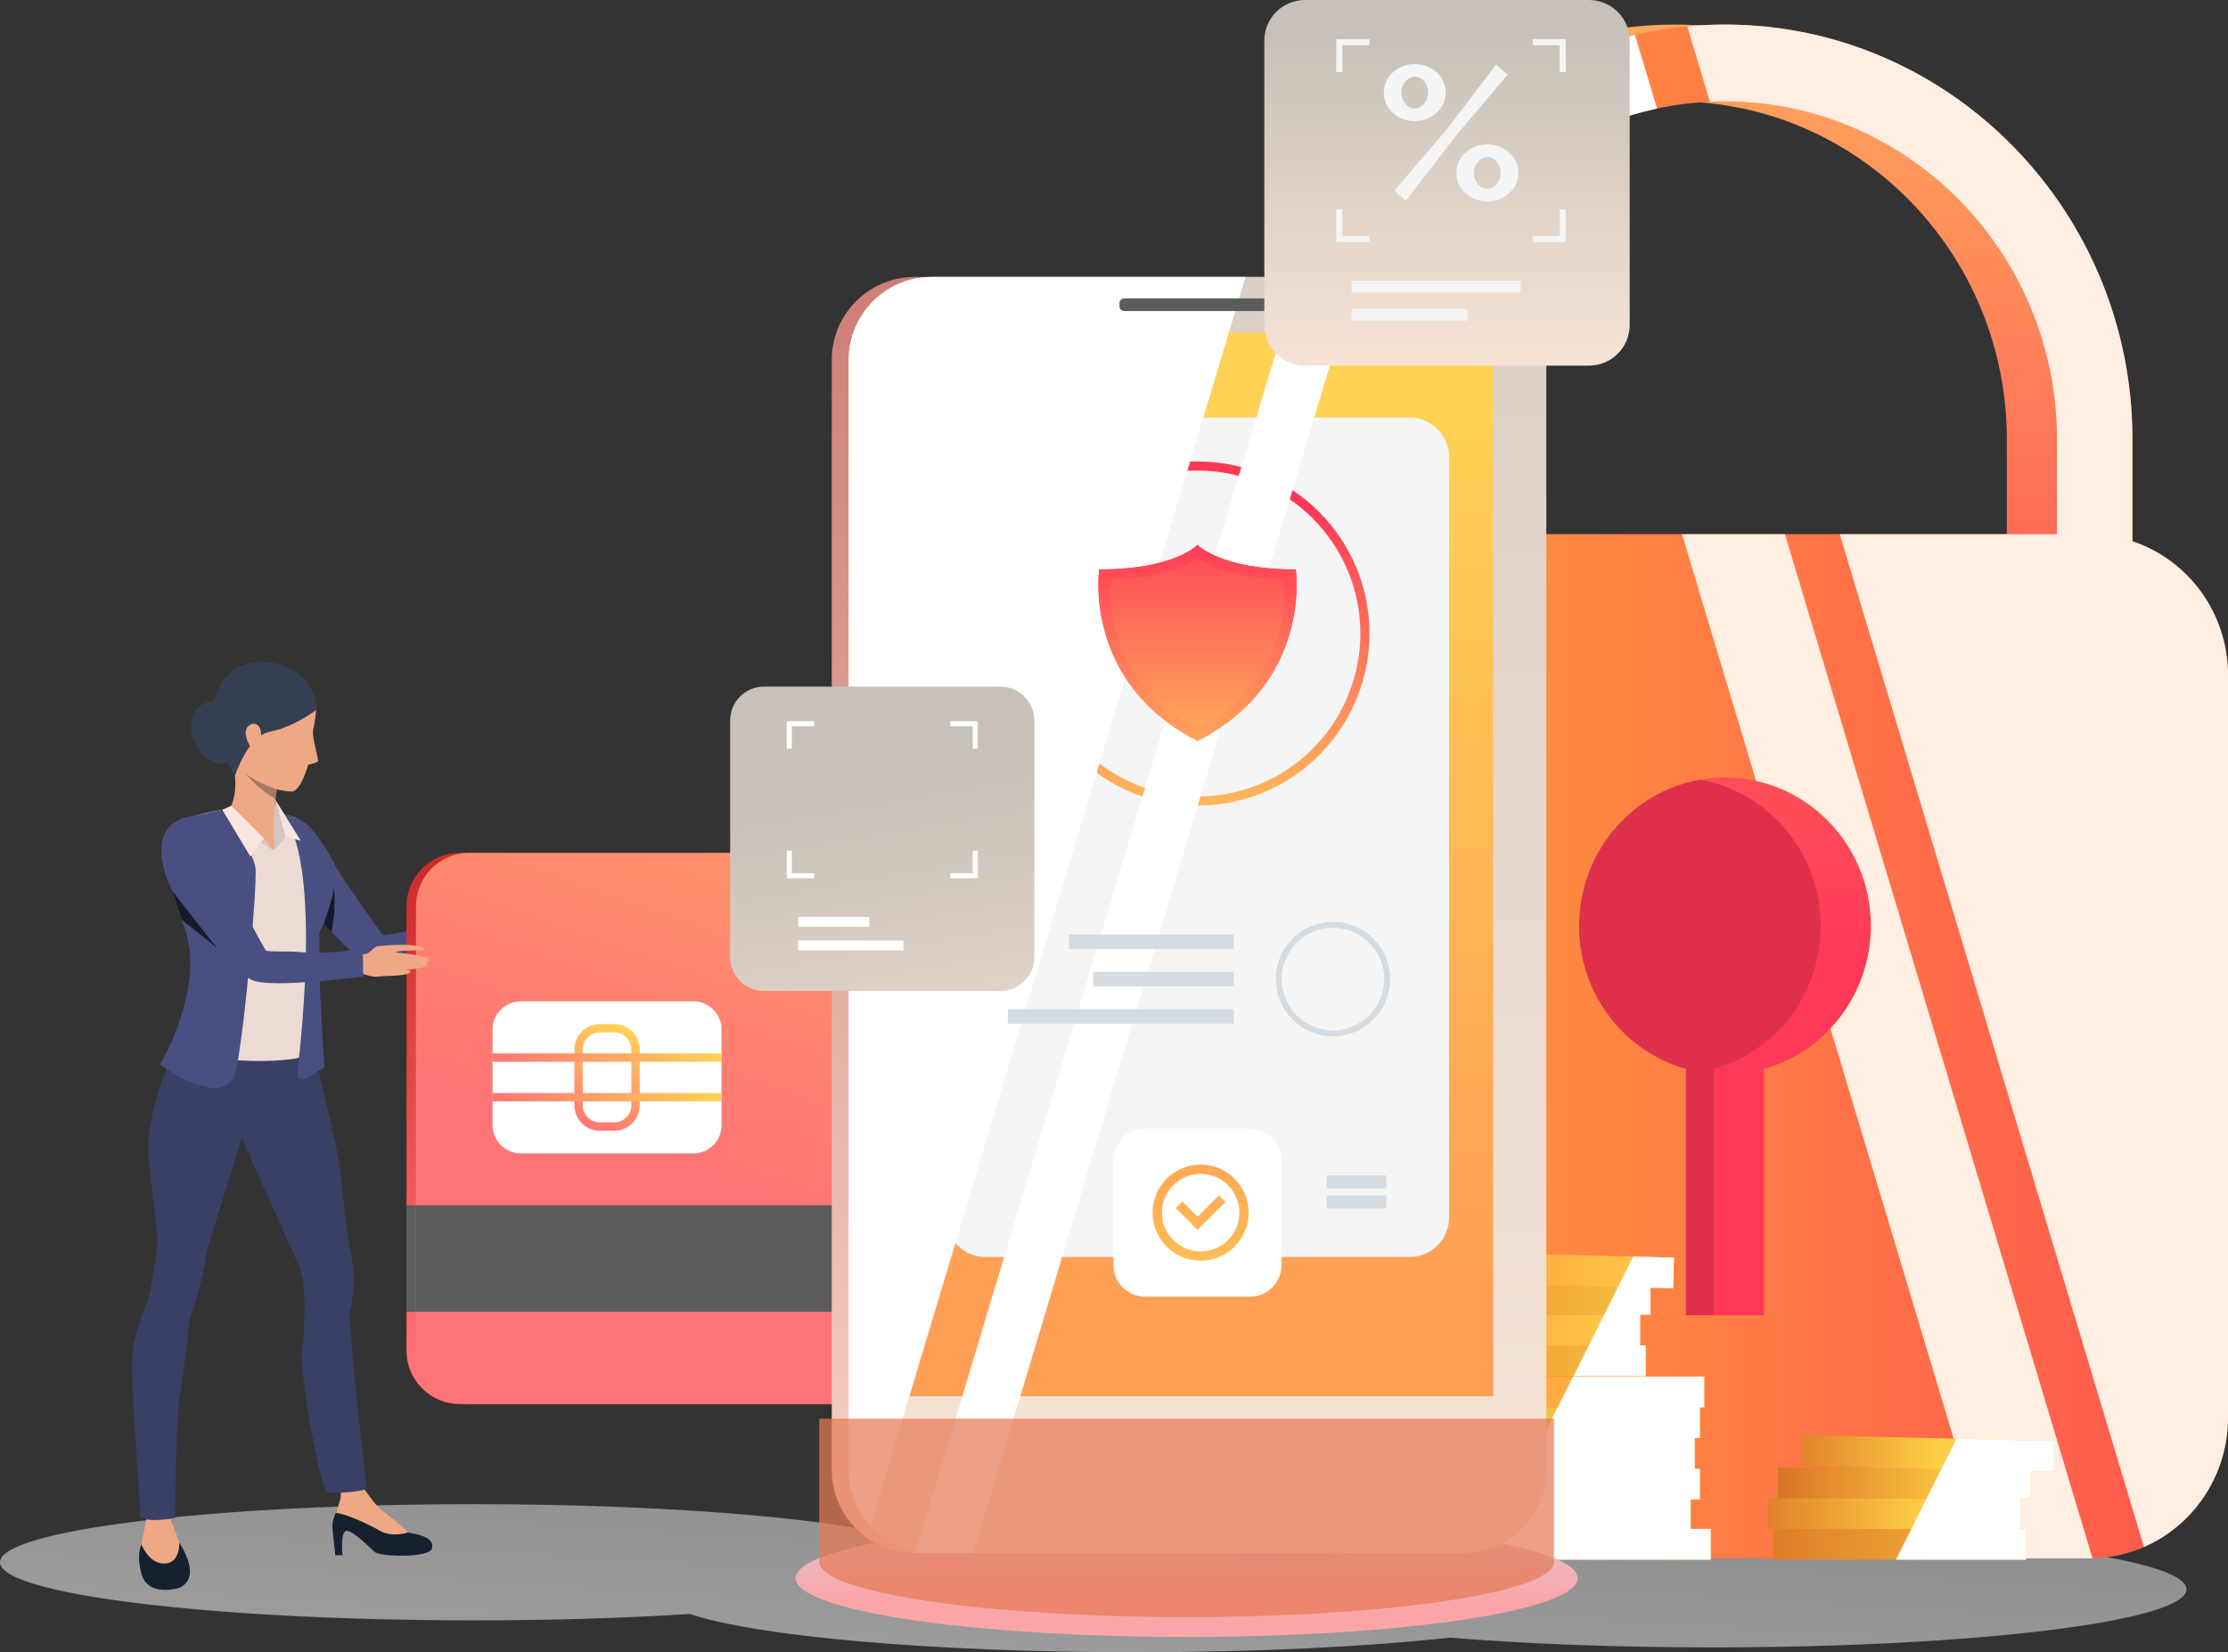 <svg width="151" height="112" viewBox="0 0 151 112" fill="none" xmlns="http://www.w3.org/2000/svg">
<rect x="0" y="0" width="151" height="112" fill="#333333" stroke="none"/>
<path d="M32.746 63.911C32.746 63.911 26.767 65.842 25.387 65.502C24.657 65.321 23.517 64.286 22.457 63.169C22.281 62.984 22.108 62.797 21.939 62.612C20.77 61.325 19.815 60.098 19.815 60.098C19.815 60.098 16.919 56.701 19.243 55.187C19.243 55.187 20.268 55.284 21.043 56.115C21.818 56.945 22.545 58.27 22.747 58.713C22.95 59.156 25.794 63.262 25.942 63.355C26.09 63.447 27.332 63.12 28.329 63.037C29.954 62.902 32.385 62.073 32.385 62.073L32.746 63.91L32.746 63.911Z" fill="#494F80"/>
<path d="M116.065 103.794C107.894 103.794 100.438 104.168 94.769 104.784C89.674 104.367 83.553 104.124 76.969 104.124C71.693 104.124 66.715 104.28 62.323 104.556C57.844 103.042 46.013 101.961 32.12 101.961C14.381 101.961 -0 103.725 -0 105.899C-0 108.074 14.381 109.837 32.12 109.837C37.396 109.837 42.375 109.681 46.766 109.405C51.245 110.918 63.077 111.999 76.969 111.999C85.14 111.999 92.597 111.625 98.266 111.009C103.361 111.426 109.481 111.669 116.065 111.669C133.805 111.669 148.186 109.906 148.186 107.731C148.186 105.557 133.805 103.794 116.065 103.794Z" fill="url(#paint0_linear_923_10379)"/>
<path d="M138.423 42.211H95.503V99.526H138.423V42.211Z" fill="url(#paint1_linear_923_10379)"/>
<path d="M141.125 36.692V29.781C141.125 14.279 128.737 1.667 113.511 1.667C98.284 1.667 85.896 14.279 85.896 29.781V36.692C82.138 37.941 79.419 41.535 79.419 45.779V96.076C79.419 101.355 83.623 105.636 88.81 105.636H138.213C143.399 105.636 147.603 101.355 147.603 96.076V45.779C147.603 41.535 144.885 37.941 141.126 36.692H141.125ZM113.511 6.873C125.918 6.873 136.012 17.149 136.012 29.781V36.217H91.01V29.781C91.01 17.149 101.103 6.873 113.511 6.873ZM116.153 72.461V89.149H110.869V72.461C106.693 71.283 103.624 67.396 103.624 62.77C103.624 57.211 108.051 52.705 113.511 52.705C118.972 52.705 123.398 57.211 123.398 62.77C123.398 67.396 120.329 71.283 116.154 72.461H116.153Z" fill="url(#paint2_linear_923_10379)"/>
<path d="M144.523 36.693V29.781C144.523 14.279 132.135 1.666 116.908 1.666C116.046 1.666 115.193 1.707 114.35 1.785C113.144 1.899 111.962 2.092 110.805 2.359C108.598 2.866 106.492 3.646 104.52 4.657C95.496 9.287 89.292 18.81 89.292 29.781V36.693C85.533 37.941 82.815 41.534 82.815 45.779V96.076C82.815 101.356 87.021 105.636 92.206 105.636H141.609C141.679 105.636 141.747 105.636 141.817 105.632C143.053 105.605 144.23 105.335 145.304 104.865C148.653 103.406 151 100.022 151 96.076V45.779C151 41.535 148.282 37.941 144.523 36.694V36.693ZM119.549 72.461V89.15H114.265V72.461C110.09 71.284 107.022 67.398 107.022 62.771C107.022 57.212 111.448 52.705 116.908 52.705C117.631 52.705 118.338 52.783 119.018 52.936C123.465 53.918 126.796 57.948 126.796 62.77C126.796 65.466 125.753 67.91 124.057 69.713C122.843 71.006 121.293 71.968 119.55 72.461L119.549 72.461ZM94.407 36.217V29.782C94.407 21.16 99.11 13.636 106.042 9.727C107.973 8.639 110.079 7.83 112.305 7.357C113.468 7.108 114.663 6.953 115.885 6.9C116.223 6.883 116.566 6.875 116.908 6.875C129.316 6.875 139.408 17.151 139.408 29.783V36.218H94.407V36.217Z" fill="url(#paint3_linear_923_10379)"/>
<g style="mix-blend-mode:soft-light">
<path d="M151 45.779V96.076C151 100.021 148.653 103.406 145.304 104.864L124.69 36.216H139.409V29.781C139.409 17.149 129.316 6.873 116.908 6.873C116.566 6.873 116.224 6.881 115.886 6.898L114.351 1.784C115.194 1.706 116.047 1.665 116.908 1.665C132.136 1.665 144.524 14.278 144.524 29.781V36.693C148.282 37.941 151.001 41.533 151.001 45.778L151 45.779Z" fill="#FFEFE3"/>
</g>
<g style="mix-blend-mode:soft-light">
<path d="M110.805 2.359L112.306 7.357C110.08 7.829 107.974 8.638 106.042 9.727L104.519 4.657C106.492 3.647 108.597 2.867 110.805 2.359L110.805 2.359Z" fill="white"/>
</g>
<g style="mix-blend-mode:soft-light">
<path d="M141.817 105.632C141.747 105.636 141.679 105.636 141.609 105.636H134.845L124.057 69.713C125.753 67.911 126.796 65.466 126.796 62.77C126.796 57.948 123.466 53.917 119.018 52.936L113.998 36.216H120.974L141.818 105.632H141.817Z" fill="#FFEFE3"/>
</g>
<path d="M114.584 101.643H97.444V103.726H114.584V101.643Z" fill="url(#paint4_linear_923_10379)"/>
<path d="M115.209 99.561H98.069V101.644H115.209V99.561Z" fill="url(#paint5_linear_923_10379)"/>
<path d="M114.86 97.478H97.72V99.561H114.86V97.478Z" fill="url(#paint6_linear_923_10379)"/>
<path d="M115.209 95.395H98.069V97.478H115.209V95.395Z" fill="url(#paint7_linear_923_10379)"/>
<path d="M115.503 93.312H98.363V95.395H115.503V93.312Z" fill="url(#paint8_linear_923_10379)"/>
<path d="M115.943 103.64H98.801V105.723H115.943V103.64Z" fill="url(#paint9_linear_923_10379)"/>
<path d="M111.532 91.2H94.392V93.283H111.532V91.2Z" fill="url(#paint10_linear_923_10379)"/>
<path d="M111.151 89.117H94.009V91.2H111.151V89.117Z" fill="url(#paint11_linear_923_10379)"/>
<path d="M111.85 87.034H94.71V89.117H111.85V87.034Z" fill="url(#paint12_linear_923_10379)"/>
<path d="M113.442 85.245L113.393 87.327L111.85 87.291L109.649 87.238L101.211 87.034L96.255 86.916L96.307 84.834L110.677 85.178L113.442 85.245Z" fill="url(#paint13_linear_923_10379)"/>
<g style="mix-blend-mode:soft-light">
<path d="M115.943 103.64V105.723H100.407L101.447 103.64L102.446 101.643L103.262 100.011L103.487 99.561L104.528 97.478L105.571 95.395L106.059 94.419L106.613 93.312H115.504V95.395H115.209V97.478H114.86V99.561H115.209V101.643H114.585V103.64H115.943Z" fill="white"/>
</g>
<path opacity="0.95" d="M106.923 106.981C106.923 109.179 95.058 110.961 80.423 110.961C65.787 110.961 53.923 109.179 53.923 106.981C53.923 104.782 65.787 103.001 80.423 103.001C95.058 103.001 106.923 104.782 106.923 106.981Z" fill="url(#paint14_linear_923_10379)"/>
<path d="M87.502 61.422V91.561C87.502 93.556 85.886 95.172 83.893 95.172H31.161C29.167 95.172 27.552 93.556 27.552 91.561V61.422C27.552 59.429 29.168 57.812 31.161 57.812H83.893C85.887 57.812 87.502 59.429 87.502 61.422Z" fill="url(#paint15_linear_923_10379)"/>
<path d="M87.501 81.7H27.553V88.922H87.501V81.7Z" fill="#5C5C5C"/>
<path d="M46.363 67.879H34.648C33.598 67.879 32.746 68.731 32.746 69.782V76.278C32.746 77.329 33.598 78.181 34.648 78.181H46.363C47.413 78.181 48.264 77.329 48.264 76.278V69.782C48.264 68.731 47.413 67.879 46.363 67.879Z" fill="white"/>
<path d="M83.894 76.492H62.431V78.181H83.894V76.492Z" fill="url(#paint16_linear_923_10379)"/>
<path d="M83.894 73.622H62.431V75.311H83.894V73.622Z" fill="url(#paint17_linear_923_10379)"/>
<path d="M88.14 61.421V91.561C88.14 93.556 86.524 95.172 84.531 95.172H31.798C29.805 95.172 28.19 93.556 28.19 91.561V61.421C28.19 59.429 29.805 57.812 31.798 57.812H84.531C86.524 57.812 88.139 59.429 88.139 61.421H88.14Z" fill="url(#paint18_linear_923_10379)"/>
<path d="M88.139 81.7H28.19V88.922H88.139V81.7Z" fill="#5C5C5C"/>
<path d="M47 67.879H35.285C34.235 67.879 33.384 68.731 33.384 69.782V76.278C33.384 77.329 34.235 78.181 35.285 78.181H47C48.05 78.181 48.902 77.329 48.902 76.278V69.782C48.902 68.731 48.05 67.879 47 67.879Z" fill="white"/>
<path d="M84.531 76.492H63.068V78.181H84.531V76.492Z" fill="url(#paint19_linear_923_10379)"/>
<path d="M84.531 73.622H63.068V75.311H84.531V73.622Z" fill="url(#paint20_linear_923_10379)"/>
<path d="M41.637 76.644H40.649C39.7 76.644 38.928 75.871 38.928 74.921V71.139C38.928 70.189 39.7 69.417 40.649 69.417H41.637C42.585 69.417 43.357 70.189 43.357 71.139V74.921C43.357 75.871 42.585 76.644 41.637 76.644ZM40.649 69.984C40.012 69.984 39.495 70.502 39.495 71.139V74.921C39.495 75.559 40.013 76.077 40.649 76.077H41.637C42.273 76.077 42.791 75.558 42.791 74.921V71.139C42.791 70.502 42.273 69.984 41.637 69.984H40.649Z" fill="url(#paint21_linear_923_10379)"/>
<path d="M48.902 71.406H33.384V71.973H48.902V71.406Z" fill="url(#paint22_linear_923_10379)"/>
<path d="M48.902 74.089H33.384V74.656H48.902V74.089Z" fill="url(#paint23_linear_923_10379)"/>
<g style="mix-blend-mode:soft-light">
<path d="M88.14 61.421V91.561C88.14 93.556 86.524 95.172 84.531 95.172H58.035L69.808 57.811H84.532C86.526 57.811 88.14 59.428 88.14 61.421L88.14 61.421Z" fill="white"/>
</g>
<path d="M103.656 24.395V99.65C103.656 102.753 101.142 105.269 98.04 105.269H61.989C60.348 105.269 58.872 104.565 57.846 103.442C56.931 102.44 56.373 101.113 56.373 99.65V24.395C56.373 21.289 58.889 18.774 61.989 18.774H98.04C101.142 18.774 103.656 21.289 103.656 24.395Z" fill="url(#paint24_linear_923_10379)"/>
<path d="M104.801 24.395V99.65C104.801 102.753 102.288 105.269 99.185 105.269H63.135C61.494 105.269 60.018 104.565 58.991 103.442C58.076 102.44 57.519 101.113 57.519 99.65V24.395C57.519 21.289 60.035 18.774 63.135 18.774H99.185C102.288 18.774 104.801 21.289 104.801 24.395Z" fill="url(#paint25_linear_923_10379)"/>
<path d="M101.205 22.545H61.115V94.642H101.205V22.545Z" fill="url(#paint26_linear_923_10379)"/>
<g style="mix-blend-mode:hard-light">
<path d="M66.784 28.305H95.537C97.013 28.305 98.211 29.504 98.211 30.981V82.528C98.211 84.004 97.013 85.204 95.537 85.204H66.784C65.309 85.204 64.111 84.004 64.111 82.528V30.981C64.111 29.504 65.309 28.305 66.784 28.305Z" fill="#F5F5F5"/>
</g>
<path d="M81.161 54.606C79.481 54.606 77.86 54.257 76.345 53.567C72.192 51.677 69.508 47.508 69.508 42.943C69.508 36.512 74.735 31.28 81.161 31.28C87.586 31.28 92.814 36.512 92.814 42.943C92.814 47.508 90.131 51.677 85.977 53.567C84.462 54.256 82.842 54.606 81.161 54.606ZM81.161 31.896C75.075 31.896 70.123 36.852 70.123 42.943C70.123 47.267 72.665 51.217 76.599 53.006C78.034 53.66 79.569 53.99 81.161 53.99C82.753 53.99 84.287 53.66 85.722 53.006C89.656 51.217 92.198 47.267 92.198 42.943C92.198 36.852 87.247 31.896 81.161 31.896Z" fill="url(#paint27_linear_923_10379)"/>
<path d="M84.706 76.5H77.615C76.428 76.5 75.465 77.463 75.465 78.651V85.749C75.465 86.937 76.428 87.9 77.615 87.9H84.706C85.893 87.9 86.856 86.937 86.856 85.749V78.651C86.856 77.463 85.893 76.5 84.706 76.5Z" fill="white"/>
<path d="M81.372 85.458C79.577 85.458 78.117 83.996 78.117 82.2C78.117 80.404 79.577 78.942 81.372 78.942C83.167 78.942 84.627 80.404 84.627 82.2C84.627 83.996 83.167 85.458 81.372 85.458ZM81.372 79.572C79.924 79.572 78.747 80.751 78.747 82.2C78.747 83.648 79.924 84.827 81.372 84.827C82.82 84.827 83.997 83.648 83.997 82.2C83.997 80.751 82.82 79.572 81.372 79.572Z" fill="url(#paint28_linear_923_10379)"/>
<path d="M81.164 83.371L79.685 81.89L80.131 81.445L81.164 82.479L82.613 81.029L83.058 81.475L81.164 83.371Z" fill="url(#paint29_linear_923_10379)"/>
<g style="mix-blend-mode:soft-light">
<path d="M84.416 18.774L58.991 103.441C58.076 102.44 57.519 101.112 57.519 99.649V24.395C57.519 21.289 60.035 18.774 63.135 18.774H84.416Z" fill="white"/>
</g>
<g style="mix-blend-mode:soft-light">
<path d="M65.962 105.268L91.935 18.774H88.005L62.032 105.268H65.962Z" fill="white"/>
</g>
<path d="M86.096 42.967L78.191 38.398V47.534L86.096 42.967Z" fill="url(#paint30_linear_923_10379)"/>
<path d="M93.955 79.678H89.917V80.562H93.955V79.678Z" fill="#D4DBE1"/>
<path d="M93.955 81.033H89.917V81.917H93.955V81.033Z" fill="#D4DBE1"/>
<path d="M90.339 70.246C88.203 70.246 86.466 68.506 86.466 66.369C86.466 64.232 88.204 62.492 90.339 62.492C92.475 62.492 94.213 64.232 94.213 66.369C94.213 68.506 92.475 70.246 90.339 70.246ZM90.339 62.888C88.422 62.888 86.862 64.45 86.862 66.369C86.862 68.288 88.422 69.85 90.339 69.85C92.257 69.85 93.817 68.288 93.817 66.369C93.817 64.45 92.257 62.888 90.339 62.888Z" fill="#D4DBE1"/>
<path d="M83.612 63.346H72.445V64.328H83.612V63.346Z" fill="#D4DBE1"/>
<path d="M83.612 65.878H74.093V66.86H83.612V65.878Z" fill="#D4DBE1"/>
<path d="M83.612 68.409H68.306V69.392H83.612V68.409Z" fill="#D4DBE1"/>
<path d="M81.161 50.227C73.367 46.244 74.499 38.602 74.499 38.602C79.618 38.602 81.161 36.932 81.161 36.932C81.161 36.932 82.702 38.602 87.822 38.602C87.822 38.602 88.955 46.244 81.161 50.227Z" fill="url(#paint31_linear_923_10379)"/>
<path d="M87.822 38.602C82.701 38.602 81.16 36.932 81.16 36.932C81.16 36.932 79.618 38.602 74.499 38.602C74.499 38.602 73.366 46.244 81.16 50.227C88.954 46.244 87.822 38.602 87.822 38.602ZM81.16 49.395C74.342 45.91 75.333 39.225 75.333 39.225C79.811 39.225 81.16 37.765 81.16 37.765C81.16 37.765 82.509 39.225 86.987 39.225C86.987 39.225 87.979 45.911 81.16 49.395Z" fill="url(#paint32_linear_923_10379)"/>
<path opacity="0.72" d="M55.524 96.166V105.873C55.524 107.938 66.672 109.612 80.423 109.612C94.174 109.612 105.321 107.938 105.321 105.873V96.166H55.525H55.524Z" fill="url(#paint33_linear_923_10379)"/>
<path d="M67.809 67.174H51.779C50.514 67.174 49.486 66.145 49.486 64.878V48.835C49.486 47.569 50.514 46.54 51.779 46.54H67.809C69.075 46.54 70.103 47.569 70.103 48.835V64.879C70.103 66.146 69.075 67.174 67.809 67.174V67.174Z" fill="url(#paint34_linear_923_10379)"/>
<path d="M58.91 62.157H54.094V62.822H58.91V62.157Z" fill="white"/>
<path d="M61.225 63.752H54.094V64.417H61.225V63.752Z" fill="white"/>
<path d="M55.182 59.532H53.321V57.671H53.664V59.189H55.182V59.532Z" fill="white"/>
<path d="M66.268 59.532H64.407V59.189H65.925V57.671H66.268V59.532Z" fill="white"/>
<path d="M53.664 50.75H53.321V48.888H55.182V49.232H53.664V50.75Z" fill="white"/>
<path d="M66.268 50.75H65.925V49.232H64.407V48.888H66.268V50.75Z" fill="white"/>
<g style="mix-blend-mode:soft-light">
<path d="M111.543 93.282H106.639L107.679 91.2L108.715 89.125L108.72 89.117L108.865 88.828L109.66 87.238L109.761 87.034L110.689 85.178L113.454 85.245L113.404 87.327L111.862 87.291V89.117H111.163V91.2H111.543V93.282Z" fill="white"/>
</g>
<path d="M88.083 20.227H76.198C76.017 20.227 75.87 20.374 75.87 20.555V20.756C75.87 20.937 76.017 21.084 76.198 21.084H88.083C88.264 21.084 88.411 20.937 88.411 20.756V20.555C88.411 20.374 88.264 20.227 88.083 20.227Z" fill="#5C5C5C"/>
<path d="M24.528 100.776C24.528 100.776 25.288 102.138 25.74 102.414C26.303 102.758 27.396 103.861 27.778 103.912C28.16 103.963 29.532 104.206 29.267 104.981C29.05 105.617 25.777 105.526 25.408 105.208C25.039 104.889 23.935 103.746 23.489 103.772C23.044 103.797 23.209 105.42 23.209 105.42H22.725C22.725 105.42 22.556 103.841 22.535 103.57C22.475 102.766 23.048 102.175 23.073 101.716C23.099 101.257 23.125 100.916 23.125 100.916L24.527 100.776H24.528Z" fill="#16202E"/>
<path d="M27.668 103.875C27.668 103.875 26.59 104.249 25.759 103.771C24.929 103.293 23.334 102.568 22.771 102.562C22.771 102.562 23.079 101.621 23.085 101.517C23.091 101.411 23.125 100.916 23.125 100.916L24.519 100.692C24.519 100.692 25.422 102.021 25.82 102.333C26.219 102.645 27.239 103.426 27.668 103.875V103.875Z" fill="#EEA886"/>
<path d="M11.373 102.058C11.373 102.058 11.508 103 11.655 103.257C11.802 103.515 12.205 104.824 12.389 105.069C12.572 105.314 12.976 107.15 12.389 107.371C11.802 107.591 10.42 107.958 9.955 107.223C9.49 106.489 9.429 105.755 9.502 105.191C9.576 104.628 10.133 102.043 10.126 101.788C10.118 101.532 11.374 102.057 11.374 102.057L11.373 102.058Z" fill="#EEA886"/>
<path d="M12.154 104.561C12.154 104.561 12.217 105.988 11.141 105.988C10.064 105.988 9.588 104.69 9.588 104.69C9.588 104.69 9.221 105.327 9.588 106.686C9.955 108.044 11.483 107.763 11.826 107.714C12.168 107.665 13.792 107.235 12.154 104.561Z" fill="#16202E"/>
<path d="M13.149 69.553C13.149 69.553 11.757 71.329 11.267 72.502C10.775 73.677 9.957 76.25 10.066 78.243C10.175 80.237 10.83 83.977 10.639 84.824C10.448 85.671 10.257 87.418 10.053 88.019C9.848 88.62 9.03 90.367 8.947 92.17C8.865 93.972 9.53 101.877 9.476 102.614C9.421 103.351 11.859 102.9 11.859 102.9C11.859 102.9 11.921 95.774 12.194 94.545C12.467 93.316 12.794 89.138 13.04 88.838C13.285 88.538 13.974 85.37 14.019 84.853C14.062 84.352 16.98 75.692 17.144 74.217C17.308 72.743 20.962 69.553 20.962 69.553C20.962 69.553 17.377 68.181 13.149 69.553V69.553Z" fill="#3A3F66"/>
<path d="M22.214 101.167C21.696 101.085 20.307 93.099 20.471 91.678C20.634 90.258 20.798 87.231 20.334 86.001C20.03 85.193 18.129 81.083 16.849 78.199C16.669 77.791 16.501 77.409 16.351 77.063C15.945 76.124 15.677 75.459 15.669 75.322C15.642 74.776 13.863 65.369 20.891 69.553C20.891 69.553 20.962 70.297 21.044 70.571C21.126 70.844 23.009 77.807 23.199 80.483C23.391 83.158 23.882 85.428 23.963 86.001C24.045 86.572 23.882 88.483 23.718 88.975C23.554 89.467 24.782 100.564 24.864 100.837C24.946 101.111 22.733 101.249 22.215 101.167H22.214Z" fill="#3A3F66"/>
<path d="M18.134 54.691C18.134 54.691 19.464 55.319 19.926 55.411C20.387 55.503 22.18 57.832 22.494 58.682C22.808 59.532 22.494 60.807 21.848 62.305C21.202 63.803 21.812 64.301 21.516 65.799C21.222 67.296 20.963 70.467 21.019 71.298C21.075 72.13 13.549 72.289 11.831 70.774C11.831 70.774 13.557 68.185 13.778 67.816C14 67.446 13.815 65.431 13.611 64.914C13.408 64.397 11.968 60.122 11.968 60.122C11.968 60.122 10.948 56.616 11.947 55.839C12.815 55.164 15.18 54.923 15.605 54.776C16.03 54.628 17.265 54.563 18.133 54.692L18.134 54.691Z" fill="#EDDAD3"/>
<path d="M18.559 57.657L19.367 56.711L18.665 54.218C18.665 54.218 18.43 55.606 18.559 57.658V57.657Z" fill="#D6C5BE"/>
<path d="M18.768 53.155C18.768 53.155 18.503 55.596 18.559 56.391C18.559 56.391 17.177 57.777 15.605 54.774C15.605 54.774 16.266 53.536 15.768 51.849C15.27 50.162 18.768 53.155 18.768 53.155Z" fill="#EEA886"/>
<path d="M18.559 56.391V57.657L16.969 56.468L18.559 56.391Z" fill="#EEA886"/>
<path d="M18.559 57.657L17.899 56.84L15.675 54.622L14.955 55.315L18.559 57.657Z" fill="#D6C5BE"/>
<path d="M16.005 72.498C15.379 75.498 10.849 72.16 10.849 72.16C10.849 72.16 13.787 67.221 12.617 63.272C12.608 63.241 12.599 63.21 12.59 63.179C12.515 62.929 12.441 62.692 12.366 62.467C12.353 62.425 12.34 62.385 12.326 62.345C12.071 61.569 11.863 60.927 11.694 60.4C11.172 58.773 11.021 58.239 11.021 58.239C11.021 58.239 11.245 55.71 12.492 55.433C13.744 55.154 15.069 54.892 15.069 54.892C15.069 54.892 17.233 57.669 17.322 58.917C17.412 60.165 16.631 69.498 16.005 72.499V72.498Z" fill="#494F80"/>
<path d="M22.679 59.257C22.679 59.257 22.82 60.977 21.639 63.236C21.639 63.236 21.664 66.261 21.701 67.315C21.738 68.368 21.989 72.352 21.989 72.352L20.692 73.112C20.431 73.266 20.107 73.053 20.144 72.752C20.51 69.721 21.703 58.219 19.121 55.128L20.271 55.526C20.271 55.526 22.679 58.054 22.679 59.257Z" fill="#494F80"/>
<path d="M19.367 56.71L20.385 56.992L18.665 54.217L19.367 56.71Z" fill="#FAE6DE"/>
<path d="M17.899 56.84L16.969 58.06L15.069 54.891L15.675 54.622L17.899 56.84Z" fill="#FAE6DE"/>
<path d="M17.805 45.274C18.779 45.181 20.965 45.569 21.421 48.139C21.421 48.139 21.376 48.84 21.233 49.397C21.09 49.953 21.657 51.545 21.533 51.631C21.408 51.717 20.884 51.844 20.884 51.844C20.884 51.844 20.399 53.636 19.779 53.65C19.159 53.664 16.793 53.291 15.584 51.148C14.377 49.005 13.875 45.652 17.805 45.274H17.805Z" fill="#EEA886"/>
<path d="M21.421 48.139C21.421 48.139 19.889 49.295 18.328 49.588C16.767 49.881 15.923 52.598 15.923 52.598C15.923 52.598 13.305 48.661 15.118 46.139C16.931 43.617 21.619 45.108 21.42 48.139L21.421 48.139Z" fill="#344052"/>
<path d="M17.672 49.547C17.648 49.243 17.289 48.803 16.809 49.242C16.331 49.682 17.07 51.098 17.471 50.937C17.873 50.776 17.695 49.862 17.672 49.547Z" fill="#EEA886"/>
<path d="M18.772 53.508C18.737 53.697 18.701 53.919 18.671 54.154C17.361 53.407 16.674 52.455 16.674 52.455C17.432 53.078 18.772 53.507 18.772 53.507V53.508Z" fill="#A77860"/>
<path d="M24.493 64.66C24.493 64.66 24.723 64.713 24.898 64.632C25.201 64.49 25.398 64.024 25.852 64.158C26.305 64.291 26.212 65.784 26.038 66.033C25.865 66.282 25.196 66.284 24.289 65.894C23.383 65.504 24.493 64.66 24.493 64.66Z" fill="#EEA886"/>
<path d="M25.691 64.134C25.691 64.134 26.402 64.048 27.202 64.045C27.904 64.042 28.716 64.165 28.77 64.298C28.829 64.446 28.064 64.401 27.367 64.449C26.725 64.493 26.856 64.586 26.856 64.586C26.856 64.586 26.82 64.557 27.525 64.639C28.283 64.727 29.048 64.892 29.093 65.056C29.114 65.136 29.078 65.18 28.796 65.191C28.958 65.217 28.972 65.264 28.965 65.33C28.926 65.672 27.785 65.709 27.332 65.723C27.68 65.713 27.935 65.743 27.768 65.941C27.578 66.169 25.964 66.152 25.384 66.198C24.752 66.249 25.691 64.133 25.691 64.133V64.134Z" fill="#EEA886"/>
<path d="M16.21 49.002C16.689 50.092 16.4 51.273 15.565 51.64C14.729 52.008 13.664 51.422 13.185 50.332C12.707 49.242 12.996 48.061 13.831 47.693C14.667 47.326 15.732 47.911 16.21 49.002Z" fill="#344052"/>
<path d="M12.237 55.526C12.237 55.526 13.476 55.754 14.089 56.711C14.702 57.667 15.329 59.028 15.449 59.501C15.569 59.973 17.893 64.309 18.021 64.427C18.15 64.544 19.431 64.446 20.426 64.543C22.049 64.703 24.589 64.325 24.589 64.325L24.615 66.198C24.615 66.198 18.386 67.022 17.089 66.439C15.504 65.727 11.668 60.365 11.668 60.365C11.668 60.365 9.678 56.597 12.236 55.526L12.237 55.526Z" fill="#494F80"/>
<path d="M14.754 64.291L12.326 62.345C12.071 61.569 11.863 60.927 11.693 60.4C11.693 60.4 14.154 63.626 14.754 64.292L14.754 64.291Z" fill="#171929"/>
<path d="M22.457 63.169C22.281 62.984 22.108 62.797 21.939 62.612C21.939 62.612 22.597 60.861 22.64 60.12C22.64 60.12 22.794 61.776 22.457 63.169Z" fill="#171929"/>
<path d="M107.696 0H88.442C86.921 0 85.688 1.234 85.688 2.757V22.027C85.688 23.549 86.921 24.783 88.442 24.783H107.696C109.217 24.783 110.45 23.549 110.45 22.027V2.757C110.45 1.234 109.217 0 107.696 0Z" fill="url(#paint35_linear_923_10379)"/>
<g style="mix-blend-mode:hard-light">
<path d="M95.884 8.208C95.587 8.208 95.311 8.157 95.057 8.054C94.802 7.952 94.581 7.814 94.395 7.64C94.208 7.466 94.06 7.262 93.949 7.028C93.838 6.794 93.783 6.542 93.783 6.269C93.783 5.997 93.838 5.755 93.949 5.517C94.059 5.279 94.208 5.076 94.395 4.905C94.582 4.735 94.802 4.599 95.057 4.497C95.311 4.395 95.588 4.344 95.884 4.344C96.181 4.344 96.447 4.395 96.706 4.497C96.965 4.599 97.188 4.735 97.374 4.905C97.561 5.075 97.71 5.279 97.82 5.517C97.93 5.755 97.986 6.006 97.986 6.269C97.986 6.533 97.93 6.794 97.82 7.028C97.71 7.262 97.561 7.466 97.374 7.64C97.188 7.814 96.965 7.952 96.706 8.054C96.447 8.157 96.173 8.208 95.884 8.208ZM94.496 12.923L98.087 8.73L101.398 4.371L102.175 5.06L98.698 9.176L95.273 13.611L94.496 12.923ZM95.884 7.353C96.011 7.353 96.128 7.324 96.235 7.264C96.341 7.205 96.436 7.126 96.521 7.028C96.606 6.93 96.671 6.816 96.719 6.684C96.765 6.552 96.789 6.414 96.789 6.269C96.789 5.972 96.7 5.72 96.521 5.511C96.343 5.302 96.13 5.198 95.884 5.198C95.757 5.198 95.641 5.228 95.534 5.288C95.428 5.348 95.332 5.426 95.248 5.524C95.163 5.621 95.097 5.734 95.05 5.861C95.003 5.989 94.98 6.125 94.98 6.269C94.98 6.567 95.069 6.822 95.248 7.034C95.426 7.246 95.638 7.352 95.884 7.352V7.353ZM100.8 13.649C100.502 13.649 100.227 13.598 99.972 13.496C99.718 13.394 99.497 13.258 99.311 13.088C99.124 12.918 98.975 12.717 98.865 12.483C98.754 12.249 98.699 11.997 98.699 11.724C98.699 11.452 98.754 11.2 98.865 10.966C98.975 10.733 99.124 10.529 99.311 10.354C99.497 10.18 99.718 10.042 99.972 9.94C100.227 9.838 100.503 9.787 100.8 9.787C101.097 9.787 101.373 9.838 101.627 9.94C101.882 10.042 102.105 10.18 102.296 10.354C102.487 10.529 102.635 10.732 102.742 10.966C102.848 11.2 102.901 11.453 102.901 11.724C102.901 11.995 102.848 12.249 102.742 12.483C102.636 12.717 102.487 12.918 102.296 13.088C102.105 13.258 101.882 13.394 101.627 13.496C101.373 13.598 101.097 13.649 100.8 13.649ZM100.8 12.795C100.927 12.795 101.044 12.765 101.15 12.706C101.256 12.647 101.351 12.568 101.437 12.47C101.521 12.373 101.587 12.26 101.634 12.133C101.68 12.005 101.704 11.869 101.704 11.725C101.704 11.572 101.679 11.43 101.628 11.298C101.577 11.166 101.512 11.052 101.431 10.954C101.35 10.856 101.254 10.78 101.144 10.724C101.034 10.669 100.919 10.641 100.801 10.641C100.673 10.641 100.556 10.671 100.45 10.731C100.344 10.79 100.249 10.869 100.164 10.967C100.079 11.064 100.013 11.179 99.966 11.311C99.919 11.443 99.896 11.581 99.896 11.726C99.896 12.023 99.986 12.276 100.164 12.484C100.342 12.692 100.554 12.796 100.801 12.796L100.8 12.795Z" fill="#F5F5F5"/>
</g>
<g style="mix-blend-mode:hard-light">
<path d="M92.802 16.415H90.567V14.18H90.979V16.003H92.802V16.415Z" fill="#F5F5F5"/>
</g>
<g style="mix-blend-mode:hard-light">
<path d="M106.117 16.415H103.882V16.003H105.706V14.18H106.117V16.415Z" fill="#F5F5F5"/>
</g>
<g style="mix-blend-mode:hard-light">
<path d="M90.979 4.887H90.567V2.652H92.802V3.064H90.979V4.887Z" fill="#F5F5F5"/>
</g>
<g style="mix-blend-mode:hard-light">
<path d="M106.117 4.887H105.706V3.064H103.882V2.652H106.117V4.887Z" fill="#F5F5F5"/>
</g>
<g style="mix-blend-mode:hard-light">
<path d="M103.065 19.025H91.6V19.823H103.065V19.025Z" fill="#F5F5F5"/>
</g>
<g style="mix-blend-mode:hard-light">
<path d="M99.444 20.94H91.6V21.738H99.444V20.94Z" fill="#F5F5F5"/>
</g>
<path d="M137.31 103.64H120.17V105.723H137.31V103.64Z" fill="url(#paint36_linear_923_10379)"/>
<path d="M136.929 101.558H119.789V103.641H136.929V101.558Z" fill="url(#paint37_linear_923_10379)"/>
<path d="M137.629 99.475H120.489V101.558H137.629V99.475Z" fill="url(#paint38_linear_923_10379)"/>
<path d="M139.22 97.685L139.171 99.767L137.629 99.731L131.566 99.585L126.942 99.475L122.036 99.357L122.085 97.275L132.596 97.526L139.22 97.685Z" fill="url(#paint39_linear_923_10379)"/>
<g style="mix-blend-mode:soft-light">
<path d="M139.22 97.685L139.171 99.767L137.629 99.731V101.558H136.93V103.64H137.31V105.723H128.499L129.54 103.64L130.581 101.558L131.566 99.585L131.622 99.475L132.596 97.526L139.22 97.685Z" fill="white"/>
</g>
<defs>
<linearGradient id="paint0_linear_923_10379" x1="73.109" y1="122.991" x2="77.531" y2="50.374" gradientUnits="userSpaceOnUse">
<stop stop-color="#A6A6A6"/>
<stop offset="1" stop-color="#5C5C5C"/>
</linearGradient>
<linearGradient id="paint1_linear_923_10379" x1="116.963" y1="42.378" x2="116.963" y2="50.834" gradientUnits="userSpaceOnUse">
<stop stop-color="#FFC05C"/>
<stop offset="1" stop-color="#DE304B"/>
</linearGradient>
<linearGradient id="paint2_linear_923_10379" x1="113.511" y1="-12.554" x2="113.511" y2="66.012" gradientUnits="userSpaceOnUse">
<stop stop-color="#FFC05C"/>
<stop offset="1" stop-color="#FF3857"/>
</linearGradient>
<linearGradient id="paint3_linear_923_10379" x1="71.5" y1="53.651" x2="175.218" y2="53.651" gradientUnits="userSpaceOnUse">
<stop stop-color="#FFB136"/>
<stop offset="1" stop-color="#FF3857"/>
</linearGradient>
<linearGradient id="paint4_linear_923_10379" x1="97.444" y1="102.685" x2="114.585" y2="102.685" gradientUnits="userSpaceOnUse">
<stop stop-color="#FF9340"/>
<stop offset="1" stop-color="#FFCE45"/>
</linearGradient>
<linearGradient id="paint5_linear_923_10379" x1="98.069" y1="100.602" x2="115.209" y2="100.602" gradientUnits="userSpaceOnUse">
<stop stop-color="#F58631"/>
<stop offset="1" stop-color="#F2C23F"/>
</linearGradient>
<linearGradient id="paint6_linear_923_10379" x1="97.72" y1="98.519" x2="114.86" y2="98.519" gradientUnits="userSpaceOnUse">
<stop stop-color="#FF9340"/>
<stop offset="1" stop-color="#FFCE45"/>
</linearGradient>
<linearGradient id="paint7_linear_923_10379" x1="0" y1="96.437" x2="0.066" y2="96.437" gradientUnits="userSpaceOnUse">
<stop stop-color="#F58631"/>
<stop offset="1" stop-color="#F2C23F"/>
</linearGradient>
<linearGradient id="paint8_linear_923_10379" x1="98.363" y1="94.354" x2="115.504" y2="94.354" gradientUnits="userSpaceOnUse">
<stop stop-color="#FF9340"/>
<stop offset="1" stop-color="#FFCE45"/>
</linearGradient>
<linearGradient id="paint9_linear_923_10379" x1="98.801" y1="104.682" x2="115.943" y2="104.682" gradientUnits="userSpaceOnUse">
<stop stop-color="#F58631"/>
<stop offset="1" stop-color="#F2C23F"/>
</linearGradient>
<linearGradient id="paint10_linear_923_10379" x1="94.392" y1="92.241" x2="111.532" y2="92.241" gradientUnits="userSpaceOnUse">
<stop stop-color="#F58631"/>
<stop offset="1" stop-color="#F2C23F"/>
</linearGradient>
<linearGradient id="paint11_linear_923_10379" x1="94.009" y1="90.158" x2="111.151" y2="90.158" gradientUnits="userSpaceOnUse">
<stop stop-color="#FF9340"/>
<stop offset="1" stop-color="#FFCE45"/>
</linearGradient>
<linearGradient id="paint12_linear_923_10379" x1="94.71" y1="88.076" x2="111.85" y2="88.076" gradientUnits="userSpaceOnUse">
<stop stop-color="#F58631"/>
<stop offset="1" stop-color="#F2C23F"/>
</linearGradient>
<linearGradient id="paint13_linear_923_10379" x1="96.255" y1="86.081" x2="113.442" y2="86.081" gradientUnits="userSpaceOnUse">
<stop stop-color="#FF9340"/>
<stop offset="1" stop-color="#FFCE45"/>
</linearGradient>
<linearGradient id="paint14_linear_923_10379" x1="80.423" y1="101.276" x2="80.423" y2="108.402" gradientUnits="userSpaceOnUse">
<stop stop-color="#D1D7E0"/>
<stop offset="1" stop-color="#FFA6AA"/>
</linearGradient>
<linearGradient id="paint15_linear_923_10379" x1="57.527" y1="93.572" x2="57.527" y2="56.701" gradientUnits="userSpaceOnUse">
<stop stop-color="#FF7575"/>
<stop offset="1" stop-color="#CC2626"/>
</linearGradient>
<linearGradient id="paint16_linear_923_10379" x1="73.162" y1="93.572" x2="73.162" y2="56.701" gradientUnits="userSpaceOnUse">
<stop stop-color="#FF7575"/>
<stop offset="1" stop-color="#FFD455"/>
</linearGradient>
<linearGradient id="paint17_linear_923_10379" x1="0" y1="93.572" x2="0.067" y2="56.701" gradientUnits="userSpaceOnUse">
<stop stop-color="#FF7575"/>
<stop offset="1" stop-color="#FFD455"/>
</linearGradient>
<linearGradient id="paint18_linear_923_10379" x1="56.09" y1="82.364" x2="80.192" y2="14.258" gradientUnits="userSpaceOnUse">
<stop stop-color="#FF7575"/>
<stop offset="1" stop-color="#FFD455"/>
</linearGradient>
<linearGradient id="paint19_linear_923_10379" x1="73.8" y1="93.737" x2="73.8" y2="72.967" gradientUnits="userSpaceOnUse">
<stop stop-color="#FF7575"/>
<stop offset="1" stop-color="#FFD455"/>
</linearGradient>
<linearGradient id="paint20_linear_923_10379" x1="73.8" y1="93.737" x2="73.8" y2="72.967" gradientUnits="userSpaceOnUse">
<stop stop-color="#FF7575"/>
<stop offset="1" stop-color="#FFD455"/>
</linearGradient>
<linearGradient id="paint21_linear_923_10379" x1="39.92" y1="76.49" x2="42.368" y2="69.571" gradientUnits="userSpaceOnUse">
<stop stop-color="#FF7575"/>
<stop offset="1" stop-color="#FFD455"/>
</linearGradient>
<linearGradient id="paint22_linear_923_10379" x1="33.384" y1="71.689" x2="48.902" y2="71.689" gradientUnits="userSpaceOnUse">
<stop stop-color="#FF7575"/>
<stop offset="1" stop-color="#FFD455"/>
</linearGradient>
<linearGradient id="paint23_linear_923_10379" x1="33.384" y1="74.372" x2="48.902" y2="74.372" gradientUnits="userSpaceOnUse">
<stop stop-color="#FF7575"/>
<stop offset="1" stop-color="#FFD455"/>
</linearGradient>
<linearGradient id="paint24_linear_923_10379" x1="80.014" y1="125.935" x2="80.014" y2="-38.231" gradientUnits="userSpaceOnUse">
<stop stop-color="#FFE9D9"/>
<stop offset="1" stop-color="#B34542"/>
</linearGradient>
<linearGradient id="paint25_linear_923_10379" x1="81.16" y1="125.935" x2="81.16" y2="-38.231" gradientUnits="userSpaceOnUse">
<stop stop-color="#FFE9D9"/>
<stop offset="1" stop-color="#C7C1B9"/>
</linearGradient>
<linearGradient id="paint26_linear_923_10379" x1="81.161" y1="88.221" x2="81.161" y2="26.95" gradientUnits="userSpaceOnUse">
<stop stop-color="#FF9F55"/>
<stop offset="1" stop-color="#FFD255"/>
</linearGradient>
<linearGradient id="paint27_linear_923_10379" x1="81.161" y1="55.89" x2="81.161" y2="34.199" gradientUnits="userSpaceOnUse">
<stop stop-color="#FFC05C"/>
<stop offset="1" stop-color="#FF3857"/>
</linearGradient>
<linearGradient id="paint28_linear_923_10379" x1="81.372" y1="76.803" x2="81.372" y2="91.605" gradientUnits="userSpaceOnUse">
<stop stop-color="#FF9F55"/>
<stop offset="1" stop-color="#FFD255"/>
</linearGradient>
<linearGradient id="paint29_linear_923_10379" x1="81.372" y1="76.803" x2="81.372" y2="91.605" gradientUnits="userSpaceOnUse">
<stop stop-color="#FF9F55"/>
<stop offset="1" stop-color="#FFD255"/>
</linearGradient>
<linearGradient id="paint30_linear_923_10379" x1="82.144" y1="52.846" x2="82.144" y2="41.075" gradientUnits="userSpaceOnUse">
<stop stop-color="#2F4380"/>
<stop offset="1" stop-color="#57BFFF"/>
</linearGradient>
<linearGradient id="paint31_linear_923_10379" x1="81.161" y1="52.967" x2="81.161" y2="34.953" gradientUnits="userSpaceOnUse">
<stop stop-color="#FFC05C"/>
<stop offset="1" stop-color="#FF3857"/>
</linearGradient>
<linearGradient id="paint32_linear_923_10379" x1="81.161" y1="53.795" x2="81.161" y2="36.476" gradientUnits="userSpaceOnUse">
<stop stop-color="#FFC05C"/>
<stop offset="1" stop-color="#FF3857"/>
</linearGradient>
<linearGradient id="paint33_linear_923_10379" x1="80.423" y1="97.099" x2="80.423" y2="122.027" gradientUnits="userSpaceOnUse">
<stop stop-color="#E67A56"/>
<stop offset="0.7" stop-color="#E67A56"/>
</linearGradient>
<linearGradient id="paint34_linear_923_10379" x1="64.831" y1="86.538" x2="59.297" y2="53.977" gradientUnits="userSpaceOnUse">
<stop stop-color="#FFE9D9"/>
<stop offset="1" stop-color="#C7C1B9"/>
</linearGradient>
<linearGradient id="paint35_linear_923_10379" x1="98.069" y1="28.25" x2="98.069" y2="2.612" gradientUnits="userSpaceOnUse">
<stop stop-color="#FFE9D9"/>
<stop offset="1" stop-color="#C7C1B9"/>
</linearGradient>
<linearGradient id="paint36_linear_923_10379" x1="117.515" y1="104.682" x2="141.912" y2="104.682" gradientUnits="userSpaceOnUse">
<stop stop-color="#D97325"/>
<stop offset="1" stop-color="#FFCE45"/>
</linearGradient>
<linearGradient id="paint37_linear_923_10379" x1="117.899" y1="102.599" x2="130.276" y2="102.599" gradientUnits="userSpaceOnUse">
<stop stop-color="#D97325"/>
<stop offset="1" stop-color="#FFCE45"/>
</linearGradient>
<linearGradient id="paint38_linear_923_10379" x1="120.32" y1="100.516" x2="133.378" y2="100.516" gradientUnits="userSpaceOnUse">
<stop stop-color="#D97325"/>
<stop offset="1" stop-color="#FFCE45"/>
</linearGradient>
<linearGradient id="paint39_linear_923_10379" x1="119.873" y1="98.521" x2="131.203" y2="98.521" gradientUnits="userSpaceOnUse">
<stop stop-color="#D97325"/>
<stop offset="1" stop-color="#FFCE45"/>
</linearGradient>
</defs>
</svg>
